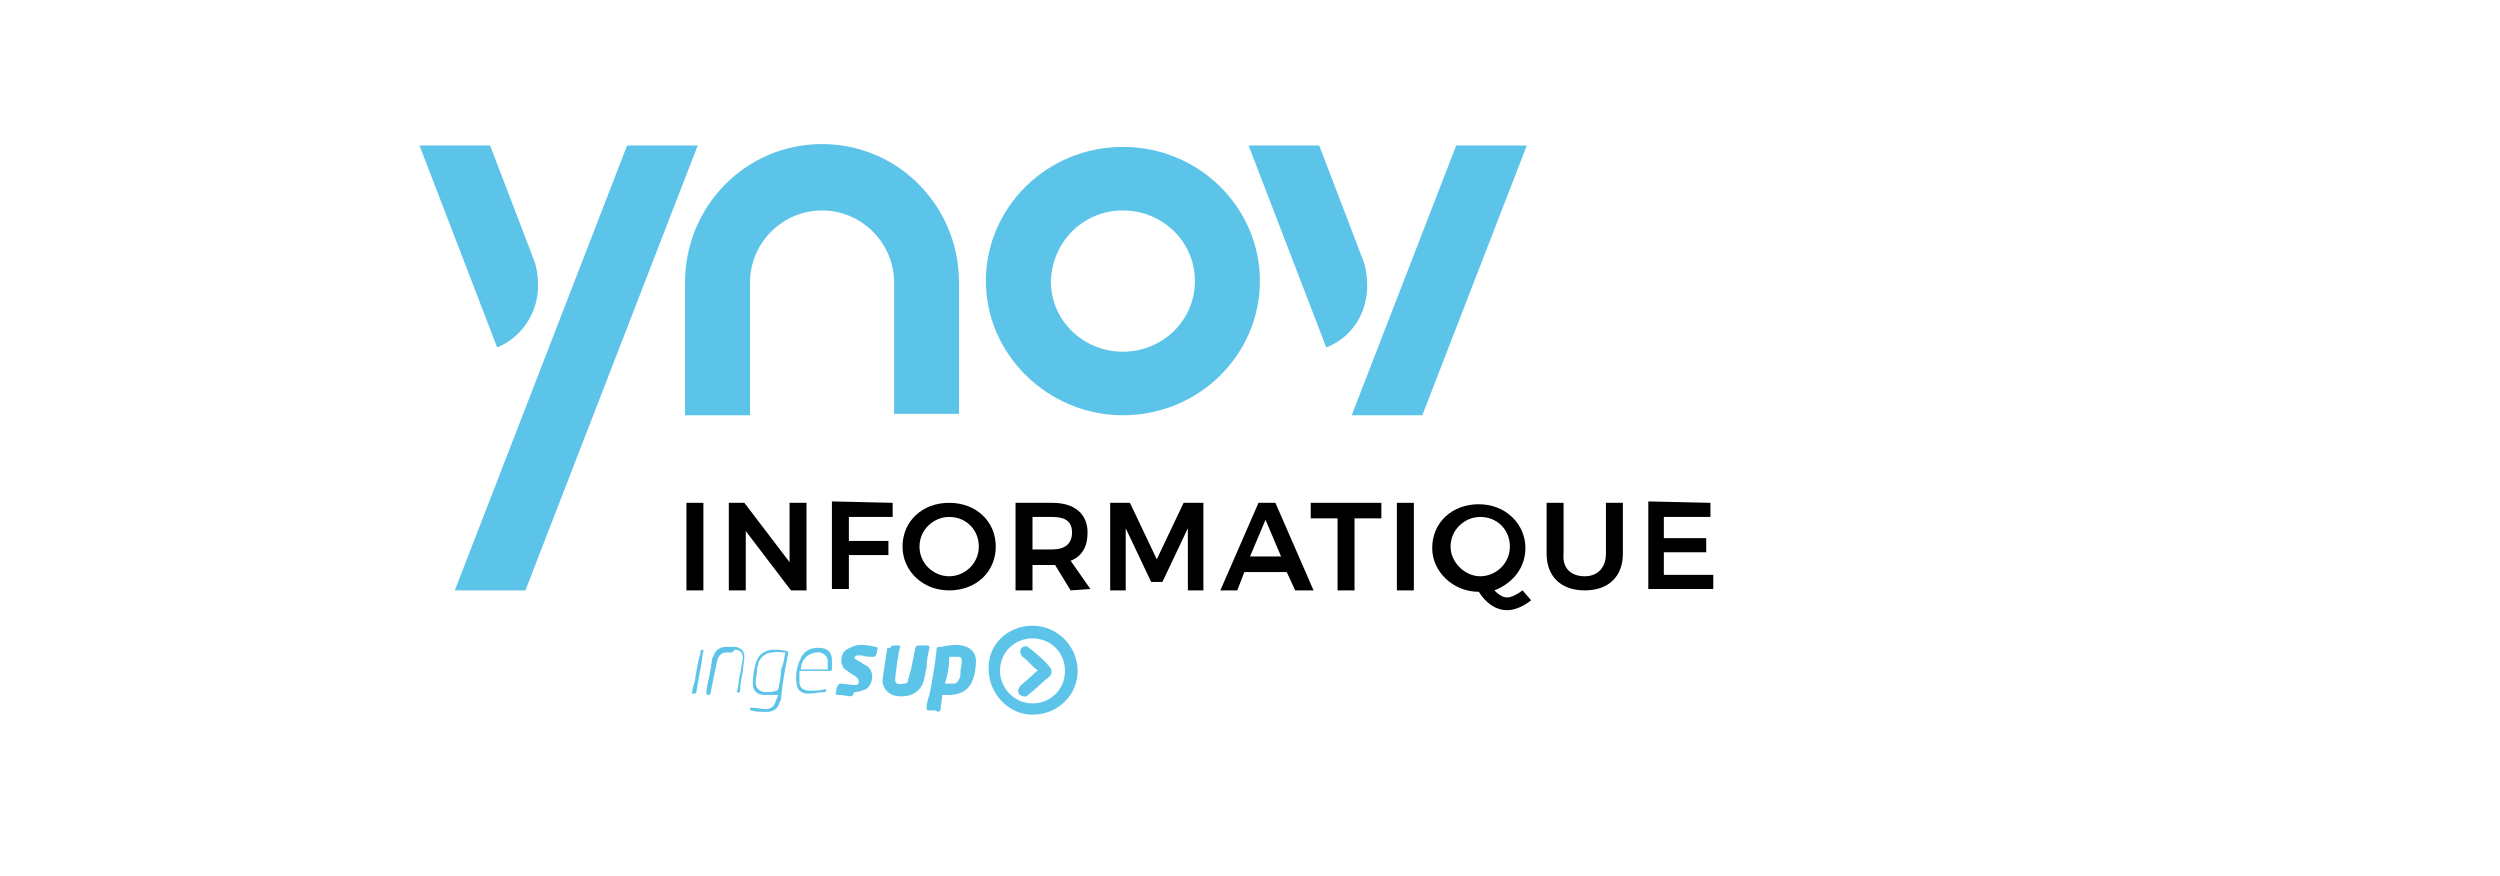 <?xml version="1.0" encoding="utf-8"?>
<!-- Generator: Adobe Illustrator 22.1.0, SVG Export Plug-In . SVG Version: 6.00 Build 0)  -->
<svg version="1.1" id="Calque_1" xmlns="http://www.w3.org/2000/svg" xmlns:xlink="http://www.w3.org/1999/xlink" x="0px" y="0px"
	 viewBox="0 0 177 62" style="enable-background:new 0 0 177 62;" xml:space="preserve">
<style type="text/css">
	.st0{fill:#5DC4E9;}
</style>
<g>
	<path d="M48.6,35.6h1.2v6.2h-1.2V35.6z"/>
	<path d="M52.7,35.6l3.2,4.2v-4.2h1.2v6.2H56l-3.2-4.2v4.2h-1.2v-6.2H52.7z"/>
	<path d="M63.2,35.6l0,1h-3.1v1.7h2.8v1h-2.8v2.4h-1.2v-6.2L63.2,35.6z"/>
	<path d="M70.5,38.7c0,1.8-1.4,3.1-3.3,3.1s-3.3-1.4-3.3-3.1c0-1.8,1.4-3.1,3.3-3.1S70.5,36.9,70.5,38.7 M65.1,38.7
		c0,1.2,1,2.1,2.1,2.1c1.1,0,2.1-0.9,2.1-2.1c0-1.2-0.9-2.1-2.1-2.1C66.1,36.6,65.1,37.5,65.1,38.7"/>
	<path d="M75.8,41.8l-1.1-1.8c-0.1,0-0.1,0-0.2,0h-1.4v1.8h-1.2v-6.2h2.6c1.6,0,2.5,0.8,2.5,2.1c0,1-0.4,1.7-1.2,2l1.4,2L75.8,41.8
		L75.8,41.8z M73.1,38.9h1.4c0.9,0,1.4-0.4,1.4-1.2c0-0.8-0.5-1.1-1.4-1.1h-1.4V38.9z"/>
	<path d="M80,35.6l1.9,4l1.9-4h1.4v6.2h-1.1l0-4.4l-1.8,3.8h-0.8l-1.8-3.8v4.4h-1.1v-6.2H80z"/>
	<path d="M91.1,40.5h-3l-0.5,1.3h-1.2l2.7-6.2h1.2l2.7,6.2h-1.3L91.1,40.5z M90.7,39.4l-1.1-2.6l-1.1,2.6H90.7z"/>
	<path d="M97.8,35.6v1.1h-1.9v5.1h-1.2v-5.1h-1.9v-1.1H97.8z"/>
	<path d="M98.9,35.6h1.2v6.2h-1.2V35.6z"/>
	<path d="M108.4,42.5c-0.5,0.4-1.1,0.7-1.7,0.7c-0.8,0-1.5-0.5-2-1.3c-1.8,0-3.3-1.4-3.3-3.1c0-1.8,1.4-3.1,3.3-3.1
		c1.9,0,3.3,1.4,3.3,3.1c0,1.4-0.9,2.5-2.2,3c0.3,0.3,0.6,0.5,0.9,0.5c0.3,0,0.7-0.2,1.1-0.5L108.4,42.5z M104.8,40.8
		c1.1,0,2.1-0.9,2.1-2.1c0-1.2-0.9-2.1-2.1-2.1c-1.1,0-2.1,0.9-2.1,2.1C102.7,39.8,103.7,40.8,104.8,40.8"/>
	<path d="M112.2,40.8c0.9,0,1.5-0.6,1.5-1.6v-3.6h1.2v3.6c0,1.6-1,2.6-2.7,2.6c-1.7,0-2.7-1-2.7-2.6v-3.6h1.2v3.6
		C110.6,40.2,111.2,40.8,112.2,40.8"/>
	<path d="M121.1,35.6v1h-3.3v1.5h3v1h-3v1.6h3.5v1h-4.6v-6.2L121.1,35.6z"/>
	<g>
		<path class="st0" d="M73.1,44.3c1.8,0,3.2,1.5,3.2,3.2c0,1.7-1.4,3.1-3.2,3.1c-1.7,0-3.1-1.5-3.1-3.2
			C69.9,45.7,71.3,44.3,73.1,44.3 M73.1,49.8c1.3,0,2.3-1,2.3-2.3c0-1.3-1-2.3-2.3-2.3c-1.3,0-2.3,1-2.3,2.3
			C70.8,48.7,71.8,49.8,73.1,49.8"/>
		<path class="st0" d="M66.1,50.3h-0.3c-0.1,0-0.2,0-0.2-0.2c0-0.3,0.1-0.6,0.2-0.9c0.2-1,0.4-2.1,0.5-3.1c0-0.3,0-0.3,0.3-0.3
			c0.5-0.1,1-0.2,1.5-0.1c0.6,0.1,1,0.5,1,1.1c0,0.5-0.1,1.1-0.3,1.5c-0.3,0.6-0.7,0.8-1.4,0.9c-0.2,0-0.4,0-0.6,0
			c-0.1,0-0.1,0-0.1,0.1c0,0.3-0.1,0.6-0.1,0.9c0,0.1-0.1,0.2-0.2,0.2C66.3,50.3,66.2,50.3,66.1,50.3 M66.9,48.4c0.2,0,0.4,0,0.6,0
			c0.2,0,0.3-0.1,0.4-0.3c0.1-0.2,0.1-0.3,0.1-0.5c0-0.3,0.1-0.5,0.1-0.8c0-0.2-0.1-0.3-0.3-0.3c-0.2,0-0.4,0-0.5,0
			c0,0-0.1,0-0.1,0.1C67.2,47.2,67.1,47.8,66.9,48.4"/>
		<path class="st0" d="M63.3,45.7h0.3c0.1,0,0.2,0,0.1,0.2c-0.1,0.3-0.1,0.7-0.2,1.1c0,0.3-0.1,0.6-0.1,0.9
			c-0.1,0.5,0.1,0.6,0.6,0.5c0.2,0,0.3-0.1,0.3-0.3c0.1-0.2,0.1-0.5,0.2-0.7c0.1-0.5,0.2-1,0.3-1.5c0-0.1,0.1-0.2,0.2-0.2
			c0.2,0,0.4,0,0.6,0c0.2,0,0.2,0,0.2,0.2c-0.1,0.4-0.2,0.9-0.2,1.4c-0.1,0.3-0.1,0.6-0.2,0.9c-0.2,0.7-0.8,1.1-1.5,1.1
			c-0.2,0-0.5,0-0.7-0.1c-0.5-0.2-0.8-0.7-0.7-1.2c0.1-0.7,0.2-1.3,0.3-2c0-0.1,0.1-0.2,0.2-0.1C63.1,45.7,63.2,45.7,63.3,45.7"/>
		<path class="st0" d="M60.3,49.3c-0.3,0-0.6-0.1-1-0.1c-0.1,0-0.2-0.1-0.1-0.2c0-0.1,0-0.3,0.1-0.4c0-0.1,0.1-0.2,0.2-0.2
			c0.3,0,0.7,0.1,1,0.1c0,0,0.1,0,0.1,0c0.1,0,0.2-0.1,0.2-0.2c0-0.1,0-0.2-0.1-0.3c-0.2-0.2-0.5-0.3-0.7-0.5
			c-0.6-0.3-0.5-1.1-0.2-1.4c0.2-0.2,0.5-0.3,0.8-0.4c0.5-0.1,0.9,0,1.4,0.1c0.1,0,0.2,0.1,0.1,0.2c0,0.1,0,0.3-0.1,0.4
			c0,0.1-0.1,0.1-0.2,0.1c-0.3,0-0.5,0-0.8-0.1c-0.1,0-0.2,0-0.3,0c-0.1,0-0.1,0.1-0.2,0.1c0,0.1,0,0.1,0.1,0.2
			c0.2,0.1,0.4,0.2,0.5,0.3l0.2,0.1c0.7,0.4,0.5,1.4,0,1.7c-0.3,0.1-0.5,0.2-0.8,0.2C60.4,49.2,60.4,49.2,60.3,49.3
			C60.3,49.2,60.3,49.2,60.3,49.3"/>
		<path class="st0" d="M55.1,49.2c-0.3,0-0.6,0-1,0c-0.5,0-0.8-0.3-0.8-0.8c0-0.6,0.1-1.2,0.3-1.7c0.2-0.4,0.5-0.6,1-0.7
			c0.4,0,0.8,0,1.1,0.1c0.1,0,0.1,0,0.1,0.2c-0.2,1-0.4,2-0.5,3.1c0,0.1,0,0.2-0.1,0.3c-0.1,0.5-0.5,0.7-0.9,0.7
			c-0.4,0-0.8,0-1.1-0.1c-0.1,0-0.1,0-0.1-0.1c0-0.1,0.1-0.1,0.1-0.1c0.3,0,0.7,0.1,1,0.1c0.4,0,0.6-0.2,0.7-0.5
			C55,49.4,55.1,49.3,55.1,49.2 M55.6,46.2c-0.3,0-0.6-0.1-0.9,0c-0.5,0-0.8,0.3-1,0.7c0,0.2-0.1,0.3-0.1,0.5c0,0.3-0.1,0.6-0.1,0.9
			c0,0.4,0.2,0.6,0.6,0.7c0.3,0,0.6,0,0.9-0.1c0,0,0.1-0.1,0.1-0.1c0.1-0.5,0.2-0.9,0.2-1.4C55.5,47,55.5,46.6,55.6,46.2"/>
		<path class="st0" d="M56.6,47.6c0,0.2,0,0.5,0,0.7c0,0.4,0.3,0.6,0.7,0.6c0.4,0,0.7,0,1.1-0.1c0.1,0,0.1,0,0.1,0
			c0,0.1,0,0.2-0.1,0.2c-0.4,0-0.7,0.1-1.1,0.1c-0.1,0-0.2,0-0.3,0c-0.4-0.1-0.6-0.4-0.6-0.7c-0.1-0.6,0-1.2,0.3-1.8
			c0.3-0.7,1-0.8,1.6-0.7c0.4,0.1,0.6,0.4,0.6,0.8c0,0.2,0,0.5,0,0.7c0,0.1-0.1,0.1-0.2,0.1c-0.6,0-1.2,0-1.8,0H56.6z M58.6,47.4
			c0-0.2,0-0.4,0-0.6c0-0.3-0.2-0.5-0.5-0.6c-0.7-0.1-1.4,0.4-1.4,1.2H58.6z"/>
		<path class="st0" d="M51.7,46.2c-0.1,0-0.2,0-0.3,0c-0.3,0-0.5,0.2-0.6,0.5c-0.1,0.3-0.1,0.6-0.2,0.9c-0.1,0.5-0.2,1-0.3,1.5
			c0,0,0,0.1-0.1,0.1c-0.1,0-0.2,0-0.2-0.2c0.1-0.7,0.3-1.4,0.4-2.2c0-0.1,0-0.2,0.1-0.3c0.1-0.4,0.4-0.7,0.9-0.7c0.2,0,0.5,0,0.7,0
			c0.4,0.1,0.6,0.3,0.6,0.7c0,0.3-0.1,0.7-0.1,1c-0.1,0.5-0.2,0.9-0.2,1.4c0,0.1-0.1,0.2-0.2,0.1c0,0-0.1-0.1,0-0.1
			c0.1-0.4,0.1-0.8,0.2-1.2c0.1-0.4,0.1-0.7,0.2-1.1c0-0.4-0.2-0.6-0.6-0.6C51.9,46.2,51.8,46.2,51.7,46.2z"/>
		<path class="st0" d="M49,49.1c0-0.3,0.1-0.6,0.2-0.9c0.1-0.7,0.2-1.3,0.4-2c0-0.1,0-0.2,0.1-0.2c0.1,0,0.1,0,0.1,0.1
			c-0.1,0.4-0.1,0.8-0.2,1.2c-0.1,0.6-0.2,1.1-0.3,1.7c0,0.1-0.1,0.1-0.2,0.1C49,49.2,49,49.1,49,49.1"/>
		<path class="st0" d="M73.5,47.5c-0.4-0.3-0.7-0.7-1.1-1c-0.2-0.2-0.2-0.4-0.1-0.6c0.2-0.2,0.4-0.2,0.6,0c0.5,0.4,1,0.8,1.4,1.3
			c0.2,0.2,0.2,0.5,0,0.7c-0.5,0.4-1,0.9-1.5,1.3c-0.2,0.2-0.4,0.1-0.6,0c-0.2-0.2-0.1-0.4,0-0.6c0.3-0.3,0.7-0.6,1-0.9
			C73.4,47.5,73.4,47.5,73.5,47.5"/>
		<path class="st0" d="M79.5,29.4c5.4,0,9.7-4.3,9.7-9.5s-4.3-9.5-9.7-9.5c-5.4,0-9.7,4.3-9.7,9.5S74.2,29.4,79.5,29.4z M79.5,14.9
			c2.8,0,5.1,2.2,5.1,5c0,2.8-2.3,5-5.1,5c-2.8,0-5.1-2.2-5.1-5C74.5,17.1,76.7,14.9,79.5,14.9z"/>
		<path class="st0" d="M48.5,29.4h4.6V20c0-2.8,2.3-5.1,5.1-5.1c2.8,0,5.1,2.3,5.1,5.1v9.3h4.6V20c0-5.4-4.3-9.8-9.7-9.8
			s-9.7,4.4-9.7,9.8L48.5,29.4L48.5,29.4z"/>
		<path class="st0" d="M38.1,20.2c0-0.6-0.1-1.3-0.3-1.8l-3.1-8.1h-5l5.5,14.3C36.9,23.9,38.1,22.2,38.1,20.2z"/>
		<path class="st0" d="M100.7,29.4l7.4-19.1h-5l-7.4,19.1H100.7z"/>
		<path class="st0" d="M96.8,20.2c0-0.6-0.1-1.3-0.3-1.8l-3.1-8.1h-5l5.5,14.3C95.7,23.9,96.8,22.2,96.8,20.2z"/>
		<path class="st0" d="M44.4,10.3L32.2,41.8h5l12.2-31.5L44.4,10.3z"/>
	</g>
</g>
</svg>
